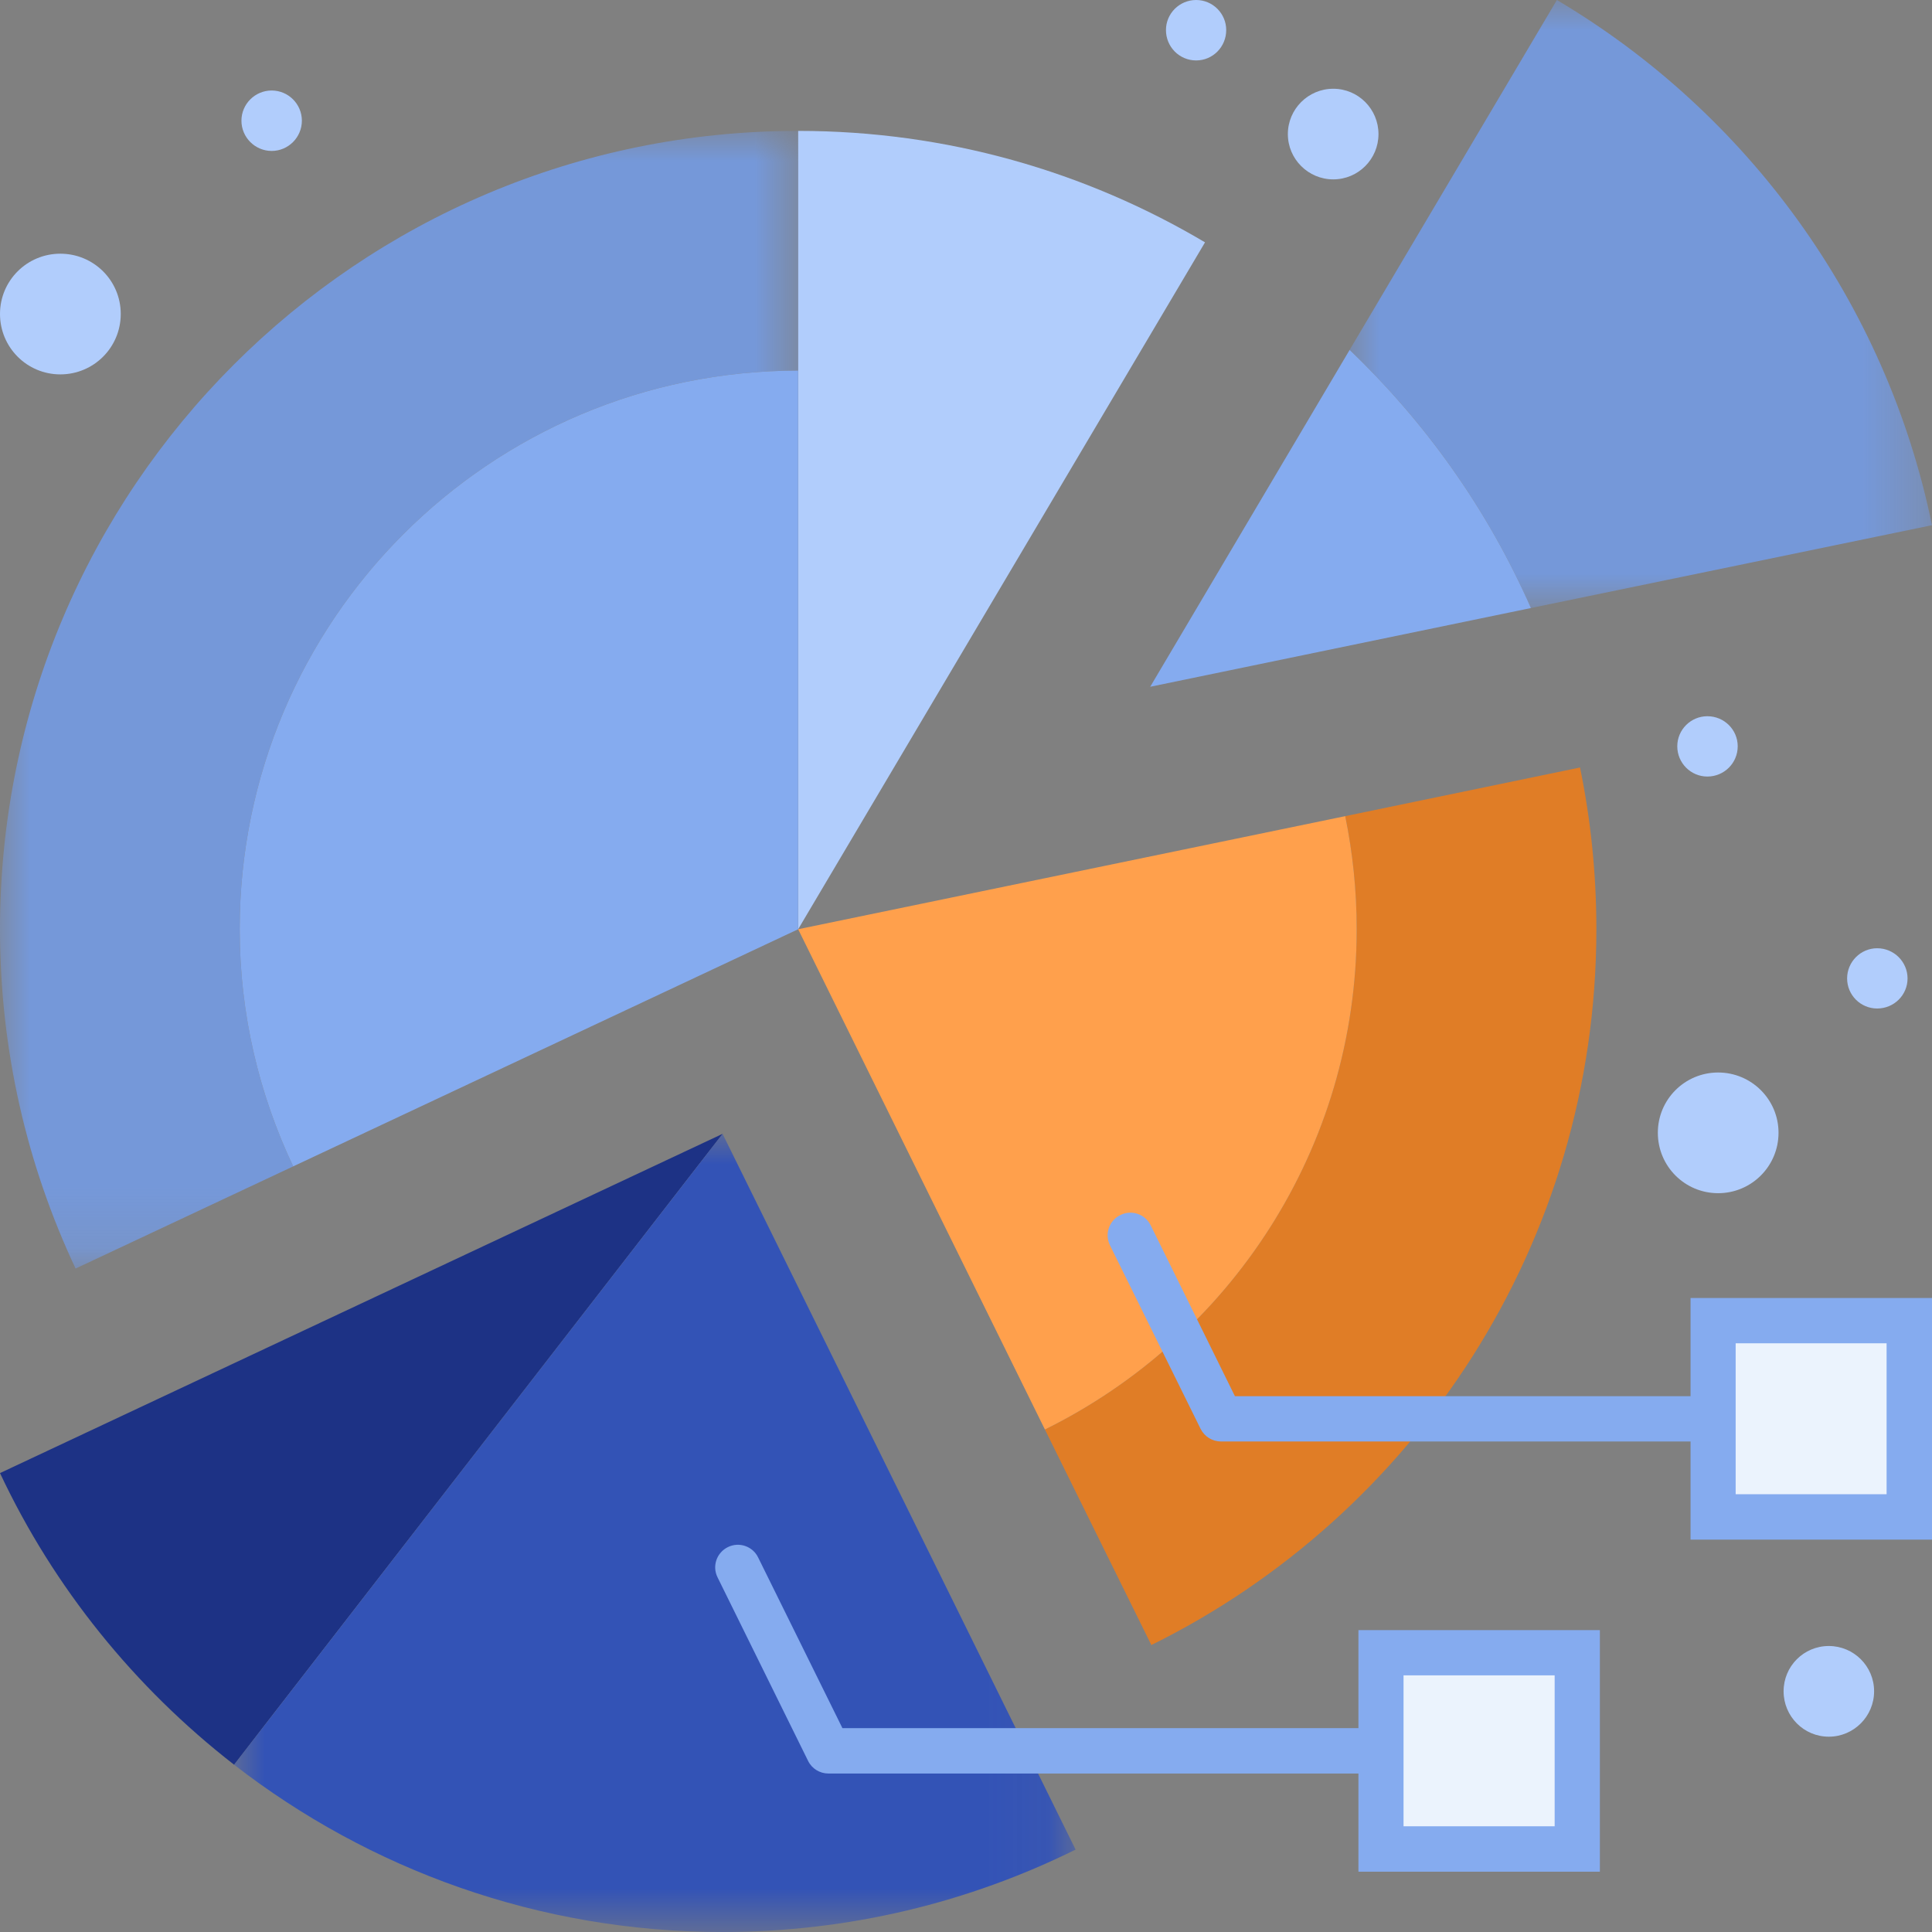 <?xml version="1.0" encoding="UTF-8"?>
<svg width="32px" height="32px" viewBox="0 0 32 32" version="1.1" xmlns="http://www.w3.org/2000/svg" xmlns:xlink="http://www.w3.org/1999/xlink">
    <rect x="0" y="0" width="32" height="32" fill="#808080" stroke="none"/>
    <title>编组</title>
    <defs>
        <polygon id="path-1" points="0 0 13.938 0 13.938 13.22 0 13.22"></polygon>
        <polygon id="path-3" points="0 0 13.22 0 13.22 18.843 0 18.843"></polygon>
        <polygon id="path-5" points="-5.32915379e-15 0 9.646 0 9.646 10.071 -5.32915379e-15 10.071"></polygon>
    </defs>
    <g id="页面-1" stroke="none" stroke-width="1" fill="none" fill-rule="evenodd">
        <g id="kepler-homepage-下拉菜单new" transform="translate(-1435, -354)">
            <g id="编组" transform="translate(1435, 354)">
                <path d="M0,24.399 C0.894,26.302 2.234,27.952 3.877,29.229 L11.968,18.78 L0,24.399 Z" id="Fill-1" fill="#1D3285"></path>
                <g transform="translate(3.877, 18.78)">
                    <mask id="mask-2" fill="white">
                        <use xlink:href="#path-1"></use>
                    </mask>
                    <g id="Clip-4"></g>
                    <path d="M13.938,11.855 L8.091,0 L0,10.449 C2.236,12.182 5.041,13.22 8.091,13.22 C10.19,13.22 12.175,12.727 13.938,11.855" id="Fill-3" fill="#3353B6" mask="url(#mask-2)"></path>
                </g>
                <path d="M13.22,2.168 L13.22,15.391 L19.959,4.014 C17.984,2.842 15.681,2.168 13.22,2.168" id="Fill-5" fill="#B1CDFC"></path>
                <g transform="translate(0, 2.168)">
                    <mask id="mask-4" fill="white">
                        <use xlink:href="#path-3"></use>
                    </mask>
                    <g id="Clip-8"></g>
                    <path d="M13.22,3.97 L13.22,0 C5.918,0 -3.75005859e-05,5.918 -3.75005859e-05,13.223 C-3.75005859e-05,15.232 0.449,17.136 1.252,18.843 L4.856,17.151 C4.292,15.957 3.97,14.629 3.97,13.223 C3.97,8.113 8.113,3.97 13.22,3.97" id="Fill-7" fill="#7598D9" mask="url(#mask-4)"></path>
                </g>
                <path d="M13.22,6.138 C8.113,6.138 3.97,10.281 3.97,15.391 C3.97,16.797 4.292,18.125 4.856,19.319 L13.22,15.391 L13.22,6.138 Z" id="Fill-9" fill="#85ABEF"></path>
                <g transform="translate(22.354, 0)">
                    <mask id="mask-6" fill="white">
                        <use xlink:href="#path-5"></use>
                    </mask>
                    <g id="Clip-12"></g>
                    <path d="M3.003,10.071 L9.646,8.699 C8.885,5 6.58,1.865 3.433,0 L-5.32915379e-15,5.796 C1.265,6.999 2.292,8.45 3.003,10.071" id="Fill-11" fill="#7598D9" mask="url(#mask-6)"></path>
                </g>
                <path d="M25.357,10.071 C24.646,8.45 23.618,7 22.354,5.796 L19.051,11.375 L25.357,10.071 Z" id="Fill-13" fill="#85ABEF"></path>
                <path d="M26.17,12.712 L22.281,13.518 C22.405,14.121 22.471,14.749 22.471,15.391 C22.471,19.029 20.364,22.168 17.307,23.677 L19.07,27.247 C23.438,25.088 26.441,20.591 26.441,15.391 C26.441,14.473 26.348,13.577 26.17,12.712" id="Fill-15" fill="#E07D26"></path>
                <path d="M22.471,15.391 C22.471,14.749 22.405,14.121 22.281,13.518 L13.22,15.391 L17.307,23.677 C20.364,22.168 22.471,19.029 22.471,15.391" id="Fill-17" fill="#FFA04C"></path>
                <path d="M28.499,23.875 L20.223,23.875 C20.079,23.875 19.949,23.794 19.885,23.665 L18.384,20.625 C18.294,20.44 18.369,20.215 18.557,20.125 C18.743,20.032 18.967,20.11 19.058,20.293 L20.454,23.125 L28.499,23.125 C28.707,23.125 28.875,23.291 28.875,23.499 C28.875,23.706 28.707,23.875 28.499,23.875" id="Fill-19" fill="#85ABEF"></path>
                <polygon id="Fill-21" fill="#EBF3FD" points="28.374 25.125 31.624 25.125 31.624 21.875 28.374 21.875"></polygon>
                <path d="M28.748,24.749 L31.248,24.749 L31.248,22.249 L28.748,22.249 L28.748,24.749 Z M28.001,25.501 L32,25.501 L32,21.499 L28.001,21.499 L28.001,25.501 Z" id="Fill-23" fill="#85ABEF"></path>
                <path d="M22.969,29.375 L13.721,29.375 C13.579,29.375 13.447,29.295 13.384,29.165 L11.885,26.126 C11.792,25.94 11.87,25.716 12.056,25.625 C12.242,25.533 12.466,25.611 12.556,25.794 L13.953,28.623 L22.969,28.623 C23.177,28.623 23.345,28.794 23.345,28.999 C23.345,29.207 23.177,29.375 22.969,29.375" id="Fill-24" fill="#85ABEF"></path>
                <polygon id="Fill-25" fill="#EBF3FD" points="22.874 30.625 26.123 30.625 26.123 27.376 22.874 27.376"></polygon>
                <path d="M23.247,30.249 L25.75,30.249 L25.75,27.749 L23.247,27.749 L23.247,30.249 Z M22.5,31.001 L26.499,31.001 L26.499,27 L22.5,27 L22.5,31.001 Z" id="Fill-26" fill="#85ABEF"></path>
                <path d="M29.458,18.762 C29.458,19.317 29.009,19.763 28.458,19.763 C27.906,19.763 27.459,19.317 27.459,18.762 C27.459,18.21 27.906,17.764 28.458,17.764 C29.009,17.764 29.458,18.21 29.458,18.762" id="Fill-27" fill="#B1CDFC"></path>
                <path d="M2,5.2 C2,5.754 1.553,6.201 0.999,6.201 C0.447,6.201 0,5.754 0,5.2 C0,4.648 0.447,4.202 0.999,4.202 C1.553,4.202 2,4.648 2,5.2" id="Fill-28" fill="#B1CDFC"></path>
                <path d="M31.041,28.013 C31.041,28.428 30.704,28.765 30.291,28.765 C29.876,28.765 29.542,28.428 29.542,28.013 C29.542,27.598 29.876,27.263 30.291,27.263 C30.704,27.263 31.041,27.598 31.041,28.013" id="Fill-29" fill="#B1CDFC"></path>
                <path d="M22.832,2.221 C22.832,2.634 22.498,2.971 22.083,2.971 C21.668,2.971 21.331,2.634 21.331,2.221 C21.331,1.807 21.668,1.47 22.083,1.47 C22.498,1.47 22.832,1.807 22.832,2.221" id="Fill-30" fill="#B1CDFC"></path>
                <path d="M31.595,16.206 C31.595,16.482 31.37,16.704 31.092,16.704 C30.818,16.704 30.594,16.482 30.594,16.206 C30.594,15.931 30.818,15.706 31.092,15.706 C31.37,15.706 31.595,15.931 31.595,16.206" id="Fill-31" fill="#B1CDFC"></path>
                <path d="M28.782,12.361 C28.782,12.639 28.557,12.862 28.279,12.862 C28.006,12.862 27.781,12.639 27.781,12.361 C27.781,12.085 28.006,11.863 28.279,11.863 C28.557,11.863 28.782,12.085 28.782,12.361" id="Fill-32" fill="#B1CDFC"></path>
                <path d="M20.31,0.498 C20.31,0.776 20.088,1.001 19.812,1.001 C19.534,1.001 19.312,0.776 19.312,0.498 C19.312,0.225 19.534,0 19.812,0 C20.088,0 20.31,0.225 20.31,0.498" id="Fill-33" fill="#B1CDFC"></path>
                <path d="M5,1.999 C5,2.275 4.775,2.5 4.5,2.5 C4.224,2.5 3.999,2.275 3.999,1.999 C3.999,1.723 4.224,1.499 4.5,1.499 C4.775,1.499 5,1.723 5,1.999" id="Fill-34" fill="#B1CDFC"></path>
            </g>
        </g>
    </g>
</svg>